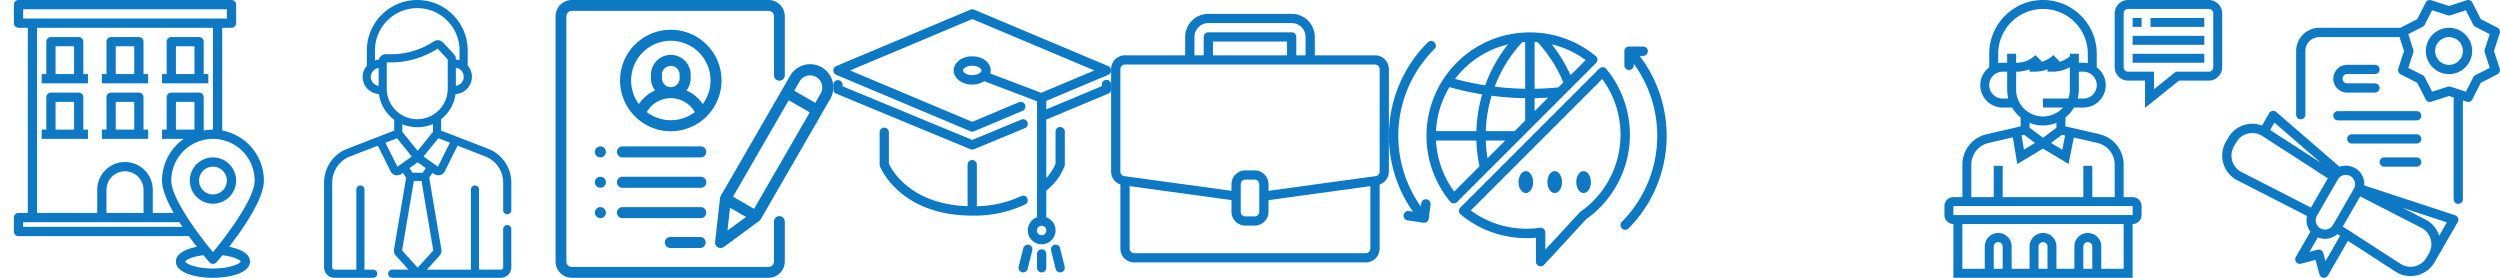 <svg id="icons_spite_60_dark" xmlns="http://www.w3.org/2000/svg" width="540" height="60.002" viewBox="0 0 540 60.002">
  <g id="building" transform="translate(0 -12)">
    <rect id="Rectangle_1" data-name="Rectangle 1" width="60" height="60" transform="translate(0 12)" fill="#eee" opacity="0"/>
    <g id="building-2" data-name="building" transform="translate(-2 10)">
      <path id="Path_683" data-name="Path 683" d="M43,41a5,5,0,1,0,5-5,5,5,0,0,0-5,5Zm8,0a3,3,0,1,1-3-3A3,3,0,0,1,51,41Z" fill="#0d78c4"/>
      <path id="Path_684" data-name="Path 684" d="M51.48,55.31C54.52,51.39,59,44.94,59,41a11.021,11.021,0,0,0-9-10.81V8h2a1,1,0,0,0,1-1V3a1,1,0,0,0-1-1H6A1,1,0,0,0,5,3V7A1,1,0,0,0,6,8H8V48H6a1,1,0,0,0-1,1v3a1,1,0,0,0,1,1H42.79c.6.83,1.19,1.61,1.73,2.31C42.11,55.77,40,56.77,40,58.5c0,2.4,4.15,3.5,8,3.5s8-1.1,8-3.5C56,56.77,53.89,55.77,51.48,55.31ZM7,6V4H51V6ZM45,22H39a1,1,0,0,0-1,1v7H37v2h4.7A10.976,10.976,0,0,0,37,41c0,1.93,1.08,4.46,2.53,7H35V43a6,6,0,0,0-12,0v5H10V8H48V30a11.023,11.023,0,0,0-2,.19V23A1,1,0,0,0,45,22Zm-1,2v6H40V24ZM33,43v5H25V43a4,4,0,0,1,8,0ZM7,51V50H40.74c.22.34.44.67.66,1ZM39,41a9,9,0,0,1,18,0c0,3.87-5.93,11.77-9,15.46C44.93,52.77,39,44.87,39,41Zm9,19c-3.84,0-5.88-1.1-6-1.48.09-.31,1.37-1.1,3.96-1.39.71.87,1.2,1.43,1.29,1.53a1,1,0,0,0,1.5,0c.09-.1.58-.66,1.29-1.53,2.59.29,3.87,1.08,3.96,1.35C53.88,58.9,51.84,60,48,60Z" fill="#0d78c4"/>
      <path id="Path_685" data-name="Path 685" d="M46,18V11a1,1,0,0,0-1-1H39a1,1,0,0,0-1,1v7H37v2H47V18Zm-2,0H40V12h4Z" fill="#0d78c4"/>
      <path id="Path_686" data-name="Path 686" d="M33,18V11a1,1,0,0,0-1-1H26a1,1,0,0,0-1,1v7H24v2H34V18Zm-2,0H27V12h4Z" fill="#0d78c4"/>
      <path id="Path_687" data-name="Path 687" d="M20,18V11a1,1,0,0,0-1-1H13a1,1,0,0,0-1,1v7H11v2H21V18Zm-2,0H14V12h4Z" fill="#0d78c4"/>
      <path id="Path_688" data-name="Path 688" d="M20,30V23a1,1,0,0,0-1-1H13a1,1,0,0,0-1,1v7H11v2H21V30Zm-2,0H14V24h4Z" fill="#0d78c4"/>
      <path id="Path_689" data-name="Path 689" d="M33,30V23a1,1,0,0,0-1-1H26a1,1,0,0,0-1,1v7H24v2H34V30Zm-2,0H27V24h4Z" fill="#0d78c4"/>
    </g>
  </g>
  <g id="employee" transform="translate(60 -12)">
    <rect id="Rectangle_1-2" data-name="Rectangle 1" width="60" height="60" transform="translate(0 12)" fill="#eee" opacity="0"/>
    <g id="employee-2" data-name="employee" transform="translate(-73.447 12)">
      <g id="Group_108" data-name="Group 108" transform="translate(83.447)">
        <path id="Path_690" data-name="Path 690" d="M123.01,48.614a.879.879,0,0,0-.879.879v8.263a.486.486,0,0,1-.485.485h-4.725V40.934a.879.879,0,0,0-1.758,0V58.242H105.65l2.759-3.035a1.576,1.576,0,0,0,.38-1.264c0-.009,0-.018,0-.027l-2.628-15.523.708-1.066a1.993,1.993,0,0,0,1.258.546,1.539,1.539,0,0,0,1.378-.852h0l2.771-5.555,6.314,2.445a6.09,6.09,0,0,1,3.545,5.536v5.945a.879.879,0,0,0,1.758,0V39.447a7.844,7.844,0,0,0-4.639-7.163l-.017-.007-10.508-4.069V25.743a8.235,8.235,0,0,0,3.117-5.417,3.8,3.8,0,0,0,2.235-.912,3.731,3.731,0,0,0,.389-5.265V10.893a10.893,10.893,0,1,0-21.786,0v3.341a3.529,3.529,0,0,0-.906,2.352,3.724,3.724,0,0,0,1.3,2.828,3.8,3.8,0,0,0,2.234.911A8.148,8.148,0,0,0,98.6,25.873v2.334L88.1,32.276l-.017.007a7.844,7.844,0,0,0-4.639,7.163v18.31A2.246,2.246,0,0,0,85.69,60h8.374a.879.879,0,1,0,0-1.758H92.173V40.934a.879.879,0,0,0-1.758,0V58.242H85.69a.486.486,0,0,1-.485-.485V39.447a6.09,6.09,0,0,1,3.544-5.535l6.309-2.446,2.772,5.555a1.539,1.539,0,0,0,1.378.852,1.992,1.992,0,0,0,1.258-.546l.708,1.066L98.546,53.916c0,.009,0,.018,0,.026a1.576,1.576,0,0,0,.38,1.264l2.759,3.035H98.166a.879.879,0,1,0,0,1.758h23.48a2.246,2.246,0,0,0,2.243-2.243V49.493A.879.879,0,0,0,123.01,48.614ZM110.626,30.828l-2.584,5.179L104.935,33.8l3.192-3.939Zm-5.2,5.48-.67,1.009h-2.192l-.67-1.009,1.766-1.254Zm-5.074-7.818V26.846a8.918,8.918,0,0,0,3.323.63,8.251,8.251,0,0,0,3.287-.685V28.5l-3.3,4.076Zm13.258-11.9a1.969,1.969,0,0,1-.684,1.494,2.047,2.047,0,0,1-1.015.467V14.625A1.988,1.988,0,0,1,113.615,16.587ZM95.231,18.548a1.986,1.986,0,0,1-1.7-1.962,2.087,2.087,0,0,1,1.7-1.917Zm.047-5.67a4.345,4.345,0,0,0-.84.189V10.893a9.135,9.135,0,1,1,18.27,0v2.114a3.907,3.907,0,0,0-.792-.153c0-.848.007-.684-2.767-3.667a1.564,1.564,0,0,0-2-.243A16.945,16.945,0,0,1,96.908,11.7,1.563,1.563,0,0,0,95.279,12.878Zm1.711,6.362V13.468a18.782,18.782,0,0,0,10.985-2.963c1.272,1.366,1.961,2.083,2.184,2.355v6.38a6.585,6.585,0,0,1-13.169,0Zm2.3,16.767L96.7,30.828l2.5-.966,3.192,3.94Zm1.008,18.1,2.544-15.031h1.649l2.544,15.031-3.368,3.706Z" transform="translate(-83.447)" fill="#0d78c4"/>
      </g>
    </g>
  </g>
  <g id="resume" transform="translate(120 -12)">
    <rect id="Rectangle_1-3" data-name="Rectangle 1" width="60" height="60" transform="translate(0 12)" fill="#eee" opacity="0"/>
    <g id="resume-2" data-name="resume" transform="translate(-0.007 12)">
      <g id="Group_143" data-name="Group 143" transform="translate(0.007)">
        <g id="Group_142" data-name="Group 142" transform="translate(0)">
          <path id="Path_737" data-name="Path 737" d="M48.358,17.432a1.17,1.17,0,0,0,1.168-1.172V3.516A3.514,3.514,0,0,0,46.023,0H3.511a3.514,3.514,0,0,0-3.5,3.516v52.97A3.514,3.514,0,0,0,3.511,60H46.023a3.514,3.514,0,0,0,3.5-3.516V47.852a1.168,1.168,0,1,0-2.336,0v8.634a1.171,1.171,0,0,1-1.168,1.172H3.511a1.171,1.171,0,0,1-1.168-1.172V3.516A1.171,1.171,0,0,1,3.511,2.344H46.023a1.171,1.171,0,0,1,1.168,1.172V16.26A1.17,1.17,0,0,0,48.358,17.432Z" transform="translate(-0.007 0)" fill="#0d78c4"/>
        </g>
      </g>
      <g id="Group_145" data-name="Group 145" transform="translate(13.94 6.432)">
        <g id="Group_144" data-name="Group 144">
          <path id="Path_738" data-name="Path 738" d="M130.966,54a10.953,10.953,0,0,0-7.518,18.924,1.179,1.179,0,0,0,.128.119,10.938,10.938,0,0,0,14.781,0,1.191,1.191,0,0,0,.128-.119A10.953,10.953,0,0,0,130.966,54Zm0,19.535a8.531,8.531,0,0,1-5.181-1.747,5.956,5.956,0,0,1,10.361,0A8.531,8.531,0,0,1,130.966,73.535Zm-1.906-9.053v-.774a1.906,1.906,0,1,1,3.812,0v.774a1.906,1.906,0,1,1-3.812,0Zm8.808,5.561a8.264,8.264,0,0,0-3.51-2.942,4.266,4.266,0,0,0,.9-2.619v-.774a4.288,4.288,0,0,0-8.576,0v.774a4.266,4.266,0,0,0,.9,2.619,8.264,8.264,0,0,0-3.51,2.942,8.576,8.576,0,1,1,13.8,0Z" transform="translate(-120.007 -54)" fill="#0d78c4"/>
        </g>
      </g>
      <g id="Group_147" data-name="Group 147" transform="translate(23.614 51.187)">
        <g id="Group_146" data-name="Group 146">
          <path id="Path_739" data-name="Path 739" d="M209.63,438H203.2a1.191,1.191,0,0,0,0,2.382h6.432a1.191,1.191,0,1,0,0-2.382Z" transform="translate(-202.007 -438)" fill="#0d78c4"/>
        </g>
      </g>
      <g id="Group_149" data-name="Group 149" transform="translate(13.265 44.737)">
        <g id="Group_148" data-name="Group 148">
          <path id="Path_740" data-name="Path 740" d="M132.113,382H115.2a1.191,1.191,0,0,0,0,2.382h16.915a1.191,1.191,0,1,0,0-2.382Z" transform="translate(-114.007 -382)" fill="#0d78c4"/>
        </g>
      </g>
      <g id="Group_151" data-name="Group 151" transform="translate(13.265 38.179)">
        <g id="Group_150" data-name="Group 150">
          <path id="Path_741" data-name="Path 741" d="M132.113,326H115.2a1.191,1.191,0,0,0,0,2.382h16.915a1.191,1.191,0,1,0,0-2.382Z" transform="translate(-114.007 -326)" fill="#0d78c4"/>
        </g>
      </g>
      <g id="Group_153" data-name="Group 153" transform="translate(8.498 31.62)">
        <g id="Group_152" data-name="Group 152">
          <path id="Path_742" data-name="Path 742" d="M73.321,270.349a1.19,1.19,0,1,0,.349.842A1.2,1.2,0,0,0,73.321,270.349Z" transform="translate(-71.287 -270)" fill="#0d78c4"/>
        </g>
      </g>
      <g id="Group_155" data-name="Group 155" transform="translate(8.498 38.179)">
        <g id="Group_154" data-name="Group 154">
          <path id="Path_743" data-name="Path 743" d="M73.321,326.349a1.19,1.19,0,1,0,.349.842A1.2,1.2,0,0,0,73.321,326.349Z" transform="translate(-71.287 -326)" fill="#0d78c4"/>
        </g>
      </g>
      <g id="Group_157" data-name="Group 157" transform="translate(8.498 44.737)">
        <g id="Group_156" data-name="Group 156">
          <path id="Path_744" data-name="Path 744" d="M73.321,382.349a1.19,1.19,0,1,0,.349.842A1.2,1.2,0,0,0,73.321,382.349Z" transform="translate(-71.287 -382)" fill="#0d78c4"/>
        </g>
      </g>
      <g id="Group_159" data-name="Group 159" transform="translate(13.265 31.62)">
        <g id="Group_158" data-name="Group 158">
          <path id="Path_745" data-name="Path 745" d="M132.113,270H115.2a1.191,1.191,0,0,0,0,2.382h16.915a1.191,1.191,0,1,0,0-2.382Z" transform="translate(-114.007 -270)" fill="#0d78c4"/>
        </g>
      </g>
      <g id="Group_161" data-name="Group 161" transform="translate(34.468 13.865)">
        <g id="Group_160" data-name="Group 160">
          <path id="Path_746" data-name="Path 746" d="M320.628,125.348a5,5,0,0,0-6.834,1.831L298.8,153.142a1.193,1.193,0,0,0-.152.463l-1.055,9.451a1.191,1.191,0,0,0,1.89,1.091l7.657-5.639a1.19,1.19,0,0,0,.325-.364l14.99-25.963A5.009,5.009,0,0,0,320.628,125.348Zm-20.362,35.267.551-4.935,3.447,1.99ZM306,155.922l-4.539-2.621,12.029-20.835,4.539,2.621ZM320.4,130.991l-1.174,2.034-4.539-2.621,1.174-2.034a2.621,2.621,0,0,1,4.539,2.621Z" transform="translate(-297.589 -124.675)" fill="#0d78c4"/>
        </g>
      </g>
    </g>
  </g>
  <g id="mortarboard" transform="translate(180 -12)">
    <rect id="Rectangle_1-4" data-name="Rectangle 1" width="60" height="60" transform="translate(0 12)" fill="#eee" opacity="0"/>
    <g id="mortarboard-2" data-name="mortarboard" transform="translate(0 -3.068)">
      <g id="Group_107" data-name="Group 107" transform="translate(0 17.068)">
        <g id="Group_106" data-name="Group 106">
          <path id="Path_652" data-name="Path 652" d="M343.573,443.756a1,1,0,0,0-1.212.727l-1,4a1,1,0,0,0,.728,1.213.971.971,0,0,0,.243.03,1,1,0,0,0,.969-.757l1-4A1,1,0,0,0,343.573,443.756Z" transform="translate(-301.331 -392.884)" fill="#0d78c4"/>
          <path id="Path_653" data-name="Path 653" d="M30,160.066a.991.991,0,0,0,.382-.076l11-4.552a1,1,0,0,0-.766-1.848L30,157.984,2,146.4v-.332a1,1,0,0,0-2,0v1a1,1,0,0,0,.618.924l29,12A.989.989,0,0,0,30,160.066Z" transform="translate(0 -129.758)" fill="#0d78c4"/>
          <path id="Path_654" data-name="Path 654" d="M117.231,245.645a1,1,0,0,0-1.339-.454,23.307,23.307,0,0,1-9.557,2.18V238.4a1,1,0,0,0-2,0v8.962c-12.417-.4-16.424-7.918-17-9.17V231.4a1,1,0,1,0-2,0v7a1.011,1.011,0,0,0,.071.372c.174.433,4.43,10.628,19.929,10.628a25.7,25.7,0,0,0,11.443-2.416A1,1,0,0,0,117.231,245.645Z" transform="translate(-75.335 -204.831)" fill="#0d78c4"/>
          <path id="Path_655" data-name="Path 655" d="M376.467,452.266a1,1,0,0,0-1,1v3a1,1,0,1,0,2,0v-3A1,1,0,0,0,376.467,452.266Z" transform="translate(-331.467 -400.424)" fill="#0d78c4"/>
          <path id="Path_656" data-name="Path 656" d="M59,32.32a1.008,1.008,0,0,0-1,1.017v.336L46,38.695V36.857l13.382-5.631a1.024,1.024,0,0,0,0-1.879l-29-12.2a.985.985,0,0,0-.764,0l-29,12.2a1.023,1.023,0,0,0,0,1.879l29,12.2a.982.982,0,0,0,.764,0l10.486-4.412a1.022,1.022,0,0,0,.542-1.328,1,1,0,0,0-1.306-.55L30,41.388,3.615,30.286,30,19.184l26.385,11.1L44.9,35.117l-11-4.175A2.466,2.466,0,0,0,34,30.286c0-1.71-1.757-3.051-4-3.051s-4,1.34-4,3.051,1.757,3.051,4,3.051a4.774,4.774,0,0,0,2.588-.725L44,36.945V40.2h0V62a3,3,0,1,0,2,0V56.224a12.353,12.353,0,0,0,3.945-5.268A1.044,1.044,0,0,0,50,50.624V43.506a1,1,0,1,0-2,0v6.93a10.425,10.425,0,0,1-2,3.072V40.894l13.381-5.6A1.017,1.017,0,0,0,60,34.354V33.337A1.008,1.008,0,0,0,59,32.32ZM30,31.3c-1.221,0-2-.6-2-1.017s.779-1.017,2-1.017,2,.6,2,1.017S31.221,31.3,30,31.3ZM45,65.876a1.017,1.017,0,1,1,1-1.017A1.009,1.009,0,0,1,45,65.876Z" transform="translate(0 -17.068)" fill="#0d78c4"/>
          <path id="Path_657" data-name="Path 657" d="M403.036,444.486a1,1,0,0,0-1.94.486l1,4a1,1,0,0,0,.969.757.966.966,0,0,0,.243-.03,1,1,0,0,0,.728-1.213Z" transform="translate(-354.066 -392.887)" fill="#0d78c4"/>
        </g>
      </g>
    </g>
  </g>
  <g id="suitcase" transform="translate(240 -12)">
    <rect id="Rectangle_1-5" data-name="Rectangle 1" width="60" height="60" transform="translate(0 12)" fill="#eee" opacity="0"/>
    <path id="suitcase-2" data-name="suitcase" d="M57,8.947H44V4.971A4.991,4.991,0,0,0,39,0H21a4.991,4.991,0,0,0-5,4.971V8.947H3A2.991,2.991,0,0,0,0,11.93v22.13a3,3,0,0,0,2,2.807V50.7a2.991,2.991,0,0,0,3,2.982H55A2.991,2.991,0,0,0,58,50.7V36.867a3,3,0,0,0,2-2.808V11.93a2.991,2.991,0,0,0-3-2.982ZM18,4.971a2.991,2.991,0,0,1,3-2.982H39a2.991,2.991,0,0,1,3,2.982V8.947H40V4.971a1,1,0,0,0-1-.994H21a1,1,0,0,0-1,.994V8.947H18ZM38,8.947H22V5.965H38ZM56,50.7a1,1,0,0,1-1,.994H5A1,1,0,0,1,4,50.7V37.208l22,3.016v2.524a2.991,2.991,0,0,0,3,2.982h2a2.991,2.991,0,0,0,3-2.982V40.224l22-3.016ZM32,42.749a1,1,0,0,1-1,.994H29a1,1,0,0,1-1-.994V36.784a1,1,0,0,1,1-.994h2a1,1,0,0,1,1,.994Zm26-8.689a1,1,0,0,1-.86.985l-.277.038L34,38.217V36.784A2.991,2.991,0,0,0,31,33.8H29a2.991,2.991,0,0,0-3,2.982v1.433L2.861,35.045A1,1,0,0,1,2,34.059V11.93a1,1,0,0,1,1-.994H57a1,1,0,0,1,1,.994Zm0,0" transform="translate(0 15)" fill="#0d78c4"/>
  </g>
  <g id="language" transform="translate(300 -12)">
    <rect id="Rectangle_1-6" data-name="Rectangle 1" width="60" height="60" transform="translate(0 12)" fill="#eee" opacity="0"/>
    <g id="outline" transform="translate(-15.997 -37)">
      <path id="Path_658" data-name="Path 658" d="M116.919,61.844a1.015,1.015,0,0,0-.367-.735,22.194,22.194,0,0,0-11.988-5c-.73-.073-1.472-.109-2.214-.11h-.032c-.742,0-1.484.037-2.213.11a22.237,22.237,0,0,0-16.437,9.957l-.008.011h0a22.34,22.34,0,0,0,1.449,26.474,1.015,1.015,0,0,0,.734.368h.048a1.015,1.015,0,0,0,.718-.3L116.623,62.61A1.015,1.015,0,0,0,116.919,61.844ZM99.042,77.32H92.809a29.872,29.872,0,0,1,1.259-7.643,64.454,64.454,0,0,0,7.251.527v4.839Zm-16.984,0a20.188,20.188,0,0,1,2.9-9.5,64.115,64.115,0,0,0,7.076,1.562,31.907,31.907,0,0,0-1.259,7.937ZM100.685,58.1c.211-.017.422-.032.634-.042V68.174a62.458,62.458,0,0,1-6.583-.458,29.594,29.594,0,0,1,5.949-9.618ZM97.012,79.35l-3.826,3.826a30.1,30.1,0,0,1-.375-3.826Zm6.338-9.146q1.459-.023,2.921-.113l-2.921,2.921Zm5.137-2.329c-1.7.17-3.421.27-5.137.3V58.056c.212.01.424.025.635.042a29.708,29.708,0,0,1,5.583,8.7ZM97.6,58.585a31.522,31.522,0,0,0-4.925,8.842,62.177,62.177,0,0,1-6.505-1.379A20.191,20.191,0,0,1,97.6,58.585ZM85.985,90.377A20.345,20.345,0,0,1,82.056,79.35h8.722a32.066,32.066,0,0,0,.668,5.566ZM111.111,65.25a31.641,31.641,0,0,0-4.044-6.666,20.152,20.152,0,0,1,7.31,3.4Z" transform="translate(-55.881 0)" fill="#0d78c4"/>
      <path id="Path_659" data-name="Path 659" d="M174.318,119.392a22.4,22.4,0,0,0-1.449-1.962,1.015,1.015,0,0,0-1.5-.071l-30.014,30.014a1.015,1.015,0,0,0,.071,1.5,22.2,22.2,0,0,0,11.988,5,22.744,22.744,0,0,0,4.261.019v5.167a1.015,1.015,0,0,0,1.761.689l9.1-9.864a22.34,22.34,0,0,0,5.778-30.491Zm-7.034,28.892a1.019,1.019,0,0,0-.163.143l-7.417,8.035v-3.712a1.015,1.015,0,0,0-1.159-1.005c-.307.044-.593.079-.873.107a20.631,20.631,0,0,1-4.058,0A20.158,20.158,0,0,1,143.6,148l28.391-28.392q.328.444.629.9A20.31,20.31,0,0,1,167.284,148.284Z" transform="translate(-109.917 -53.546)" fill="#0d78c4"/>
      <ellipse id="Ellipse_14" data-name="Ellipse 14" cx="1.579" cy="2.368" rx="1.579" ry="2.368" transform="translate(43.998 85.965)" fill="#0d78c4"/>
      <ellipse id="Ellipse_15" data-name="Ellipse 15" cx="1.579" cy="2.368" rx="1.579" ry="2.368" transform="translate(50.234 85.965)" fill="#0d78c4"/>
      <ellipse id="Ellipse_16" data-name="Ellipse 16" cx="1.579" cy="2.368" rx="1.579" ry="2.368" transform="translate(56.47 85.965)" fill="#0d78c4"/>
      <path id="Path_660" data-name="Path 660" d="M24.118,104.737a1.015,1.015,0,0,0-1.133.881l-.086.685a26.4,26.4,0,0,1,2.95-34.034,1.015,1.015,0,1,0-1.429-1.443,28.427,28.427,0,0,0-3.228,36.578l-.858-.127a1.015,1.015,0,1,0-.3,2.009l3.426.508a1.015,1.015,0,0,0,1.156-.878L25,105.871a1.015,1.015,0,0,0-.881-1.133Z" transform="translate(0 -12.689)" fill="#0d78c4"/>
      <path id="Path_661" data-name="Path 661" d="M420.89,82.03a1.015,1.015,0,1,0,0-2.03h-3.046a1.015,1.015,0,0,0-1.015,1.015v3.046a1.015,1.015,0,1,0,2.03,0v-.335a26.4,26.4,0,0,1-2.566,34.138,1.015,1.015,0,0,0,1.443,1.429,28.426,28.426,0,0,0,2.39-37.262Z" transform="translate(-349.969 -20.954)" fill="#0d78c4"/>
    </g>
  </g>
  <g id="skill" transform="translate(360 -12)">
    <rect id="Rectangle_1-7" data-name="Rectangle 1" width="60" height="60" transform="translate(0 12)" fill="#eee" opacity="0"/>
  </g>
  <g id="seminar" transform="translate(420 -12)">
    <rect id="Rectangle_1-8" data-name="Rectangle 1" width="60" height="60" transform="translate(0 12)" fill="#eee" opacity="0"/>
    <g id="seminar-2" data-name="seminar" transform="translate(0 12)">
      <path id="Path_662" data-name="Path 662" d="M40.645,42.581H38.71V35.587a6.743,6.743,0,0,0-5.251-6.6l-7.33-1.692V25.389a7.792,7.792,0,0,0,1.856-2.163H30a4.822,4.822,0,0,0,2.9-8.685V11.613a11.613,11.613,0,0,0-23.226,0v2.928a4.822,4.822,0,0,0,2.9,8.685H14.6a7.777,7.777,0,0,0,1.856,2.163v1.906l-7.33,1.692a6.743,6.743,0,0,0-5.251,6.6v6.994H1.935A1.937,1.937,0,0,0,0,44.516v1.935a1.937,1.937,0,0,0,1.935,1.935V60h38.71V48.387a1.937,1.937,0,0,0,1.935-1.935V44.516A1.937,1.937,0,0,0,40.645,42.581ZM17.2,29.109l2.359,1.769-2.385,1.431-.513-3.077Zm8.181,0,.682.158-.614,3.068-2.427-1.456ZM30,21.29H28.778a7.7,7.7,0,0,0,.255-1.935V15.484H30a2.9,2.9,0,1,1,0,5.806ZM11.613,11.613a9.677,9.677,0,0,1,19.355,0v2.033a4.843,4.843,0,0,0-.968-.1h-.968V11.613H27.1v.54a5.673,5.673,0,0,1-2.336,1.217c.038-.037.079-.069.117-.105L23.509,11.9a5.662,5.662,0,0,1-2.62,1.474c.038-.037.079-.069.117-.105L19.638,11.9a5.679,5.679,0,0,1-3.988,1.652h-.166V11.613H13.548v1.935h-.968a4.843,4.843,0,0,0-.968.1Zm.968,9.677a2.9,2.9,0,0,1,0-5.806h.968v3.871A7.7,7.7,0,0,0,13.8,21.29Zm2.9-1.935V15.484h.166a7.563,7.563,0,0,0,2.737-.524v.524h1.134a7.563,7.563,0,0,0,2.737-.524v.524h1.134a7.616,7.616,0,0,0,3.7-.979v4.85a5.778,5.778,0,0,1-.339,1.935H21.29v1.935h4.316a5.8,5.8,0,0,1-10.123-3.871ZM21.29,27.1a7.689,7.689,0,0,0,2.9-.57v1.054l-2.9,2.177-2.9-2.177V26.527A7.689,7.689,0,0,0,21.29,27.1ZM5.806,35.587a4.816,4.816,0,0,1,3.75-4.715l5.214-1.2.96,5.763L21.29,32.1l5.518,3.311L27.949,29.7l5.075,1.171a4.816,4.816,0,0,1,3.75,4.714v6.994H31.936V35.806H30v6.774H12.581V35.806H10.645v6.774H5.806Zm6.774,22.478H10.645V53.226a.968.968,0,0,1,1.935,0Zm9.677,0H20.323V53.226a.968.968,0,0,1,1.935,0Zm9.677,0H30V53.226a.968.968,0,0,1,1.935,0Zm6.774,0H33.871V53.226a2.9,2.9,0,0,0-5.806,0v4.839H24.194V53.226a2.9,2.9,0,0,0-5.806,0v4.839H14.516V53.226a2.9,2.9,0,0,0-5.806,0v4.839H3.871V48.387H38.71ZM1.936,46.452V44.516h38.71l0,1.935Zm0,0" fill="#0d78c4"/>
      <path id="Path_663" data-name="Path 663" d="M324.323,0H306.9A2.907,2.907,0,0,0,304,2.9V14.516a2.907,2.907,0,0,0,2.9,2.9h3.655v5.89l7.331-5.89h6.433a2.907,2.907,0,0,0,2.9-2.9V2.9A2.907,2.907,0,0,0,324.323,0Zm.968,14.516a.968.968,0,0,1-.968.968h-7.115l-4.714,3.788V15.484H306.9a.968.968,0,0,1-.968-.968V2.9a.968.968,0,0,1,.968-.968h17.419a.968.968,0,0,1,.968.968Zm0,0" transform="translate(-267.226 0)" fill="#0d78c4"/>
      <path id="Path_664" data-name="Path 664" d="M336,32h1.935v1.935H336Zm0,0" transform="translate(-295.355 -28.129)" fill="#0d78c4"/>
      <path id="Path_665" data-name="Path 665" d="M368,32h11.613v1.935H368Zm0,0" transform="translate(-323.484 -28.129)" fill="#0d78c4"/>
      <path id="Path_666" data-name="Path 666" d="M336,64h15.484v1.935H336Zm0,0" transform="translate(-295.355 -56.258)" fill="#0d78c4"/>
      <path id="Path_667" data-name="Path 667" d="M336,96h15.484v1.935H336Zm0,0" transform="translate(-295.355 -84.387)" fill="#0d78c4"/>
    </g>
  </g>
  <g id="certificate" transform="translate(480 -12)">
    <rect id="Rectangle_1-9" data-name="Rectangle 1" width="60" height="60" transform="translate(0 12)" fill="#eee" opacity="0"/>
    <g id="certificate-2" data-name="certificate" transform="translate(0 11.984)">
      <path id="Path_668" data-name="Path 668" d="M50.319,214.335l-19.635-6.447a3.963,3.963,0,0,0-5.316-4.029l-13.71-11.847a1,1,0,0,0-1.521.256L8.6,194.945A5.994,5.994,0,0,0,1.3,197.567l-.5.866a6,6,0,0,0,2.242,8.227l15.279,7.832a4.009,4.009,0,0,0,.725,3.377L15.9,223.327a1,1,0,0,0,1.126,1.467l3.135-.841.84,3.135a1,1,0,0,0,.835.732,1.066,1.066,0,0,0,.131.009,1,1,0,0,0,.868-.5l4.315-7.475,10.521,6.8a6,6,0,0,0,8.206-2.2l.5-.865,4.5-7.8a1,1,0,0,0-.556-1.451ZM27.7,205.877a2,2,0,0,1,.732,2.734l-4.5,7.806a2,2,0,0,1-3.466-2l4.5-7.8a2,2,0,0,1,2.74-.738ZM11.27,194.318l10.022,8.663-10.943-7.067Zm-9.133,8.154a3.983,3.983,0,0,1,.4-3.038l.5-.866a4,4,0,0,1,5.425-1.491l14.353,9.269-3.651,6.325L4,204.9a3.973,3.973,0,0,1-1.864-2.43Zm20.169,21.764-.472-1.767a1,1,0,0,0-1.226-.707l-1.768.473,1.811-3.136a3.98,3.98,0,0,0,4.219-.713l.594.382Zm16.406.708-12.667-8.183,3.752-6.5,13.376,6.859a4,4,0,0,1,1.465,5.468l-.5.866a4,4,0,0,1-5.425,1.488Zm8.148-6.2a5.976,5.976,0,0,0-2.729-3.378l-5.166-2.642,9.559,3.138Zm0,0" transform="translate(0 -167.814)" fill="#0d78c4"/>
      <path id="Path_669" data-name="Path 669" d="M170.73,11.028l1.242-3.837a1,1,0,0,0-.5-1.2l-3.588-1.833L166.049.565a1,1,0,0,0-1.2-.5l-3.836,1.246L157.175.069a1,1,0,0,0-1.2.5l-1.832,3.588L150.55,5.991c-.016.009-.027.024-.043.033H132.992a5.01,5.01,0,0,0-5,5v13.76a1,1,0,1,0,2,0V11.028a3,3,0,0,1,3-3h17.332l.971,3-1.242,3.837a1,1,0,0,0,.5,1.2l3.592,1.834,1.834,3.592a1,1,0,0,0,1.2.5l3.831-1.247,1,.324V43.052a1,1,0,0,0,2,0V21.716l.836.27a1,1,0,0,0,1.2-.5l1.834-3.592,3.592-1.834a1,1,0,0,0,.5-1.2Zm-2,.308,1.078,3.334-3.12,1.594a1,1,0,0,0-.435.436l-1.6,3.12-3.335-1.078a.988.988,0,0,0-.615,0l-3.335,1.078-1.594-3.12a1,1,0,0,0-.436-.436l-3.12-1.594,1.078-3.334a.977.977,0,0,0,0-.616L152.22,7.386l3.12-1.594a1,1,0,0,0,.436-.436l1.594-3.12,3.335,1.079a1,1,0,0,0,.615,0l3.335-1.079,1.594,3.12a1,1,0,0,0,.435.436l3.12,1.594-1.079,3.334a1.006,1.006,0,0,0,0,.616Zm0,0" transform="translate(-112.027 0)" fill="#0d78c4"/>
      <path id="Path_670" data-name="Path 670" d="M356.992,48.047a5,5,0,1,0,5,5A5,5,0,0,0,356.992,48.047Zm0,8.006a3,3,0,1,1,3-3A3,3,0,0,1,356.992,56.053Zm0,0" transform="translate(-308.006 -42.023)" fill="#0d78c4"/>
      <path id="Path_671" data-name="Path 671" d="M192.989,194.048H210a1,1,0,1,0,0-2H192.989a1,1,0,1,0,0,2Zm0,0" transform="translate(-168 -168.029)" fill="#0d78c4"/>
      <path id="Path_672" data-name="Path 672" d="M231,232.047h-14.01a1,1,0,0,0,0,2H231a1,1,0,1,0,0-2Zm0,0" transform="translate(-189 -203.03)" fill="#0d78c4"/>
      <path id="Path_673" data-name="Path 673" d="M279.994,272.047h-7.005a1,1,0,0,0,0,2h7.005a1,1,0,1,0,0-2Zm0,0" transform="translate(-237.997 -238.03)" fill="#0d78c4"/>
      <path id="Path_674" data-name="Path 674" d="M194.99,114.048h6a1,1,0,0,0,0-2h-6a3,3,0,1,0,0,6h6a1,1,0,0,0,0-2h-6a1,1,0,0,1,0-2Zm0,0" transform="translate(-167.995 -98.029)" fill="#0d78c4"/>
    </g>
  </g>
</svg>
